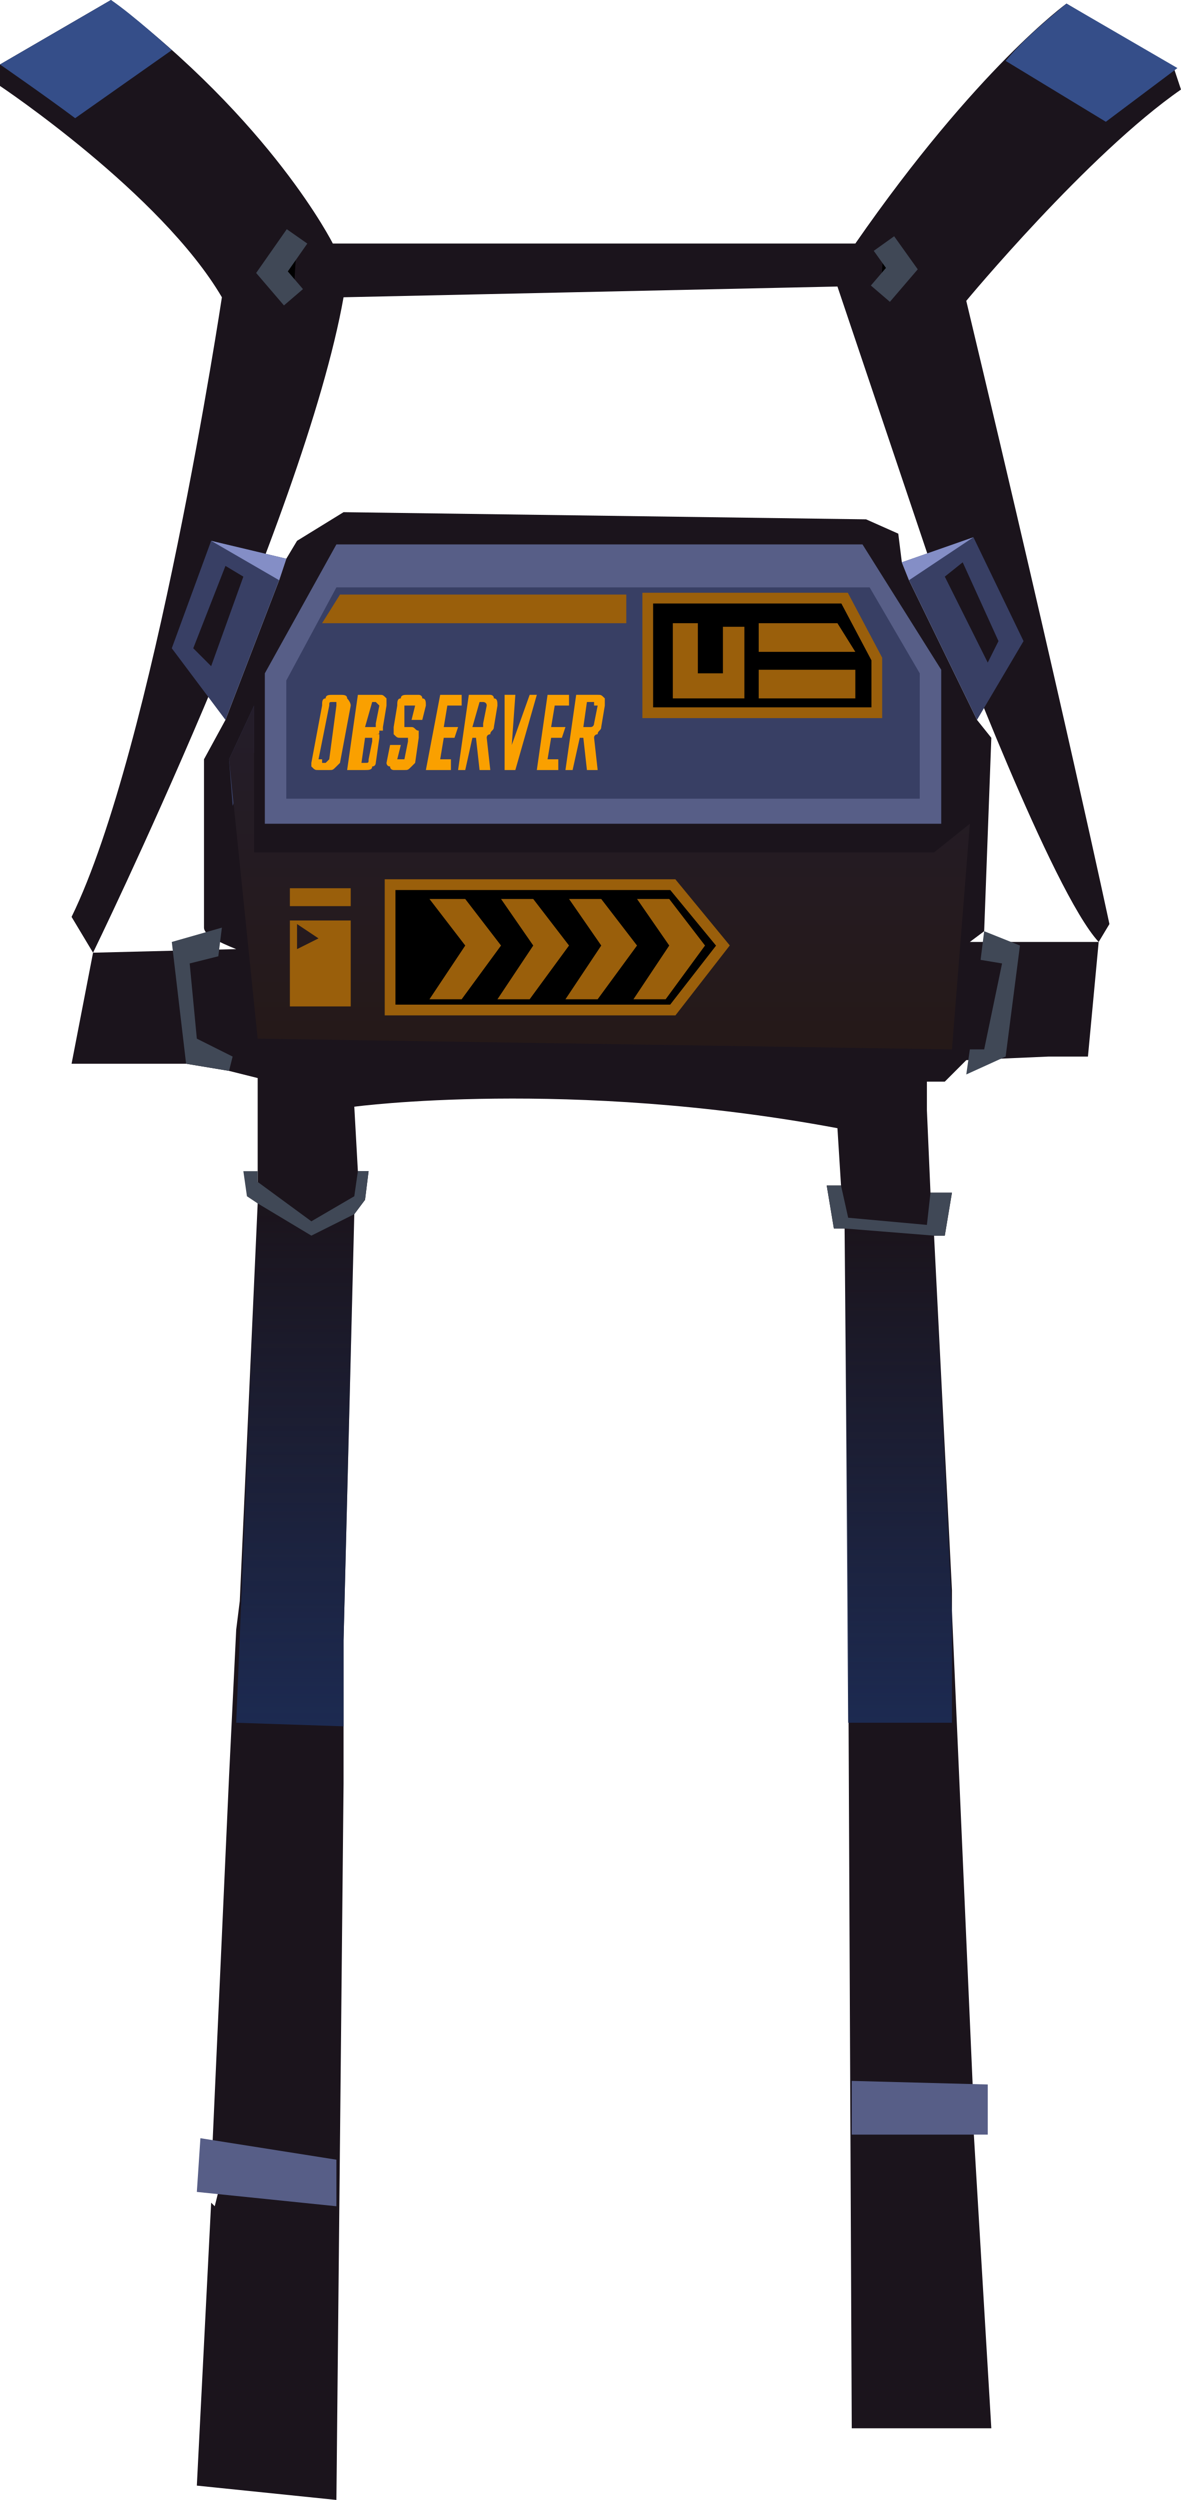 <?xml version="1.0" encoding="UTF-8" standalone="no"?>
<svg
   width="330"
   height="698"
   viewBox="0 0 330 698"
   version="1.1"
   id="svg86"
   sodipodi:docname="cb-layer-0489.svg"
   xmlns:inkscape="http://www.inkscape.org/namespaces/inkscape"
   xmlns:sodipodi="http://sodipodi.sourceforge.net/DTD/sodipodi-0.dtd"
   xmlns="http://www.w3.org/2000/svg"
   xmlns:svg="http://www.w3.org/2000/svg">
  <sodipodi:namedview
     id="namedview88"
     pagecolor="#ffffff"
     bordercolor="#666666"
     borderopacity="1.0"
     inkscape:pageshadow="2"
     inkscape:pageopacity="0.0"
     inkscape:pagecheckerboard="0" />
  <defs
     id="defs17">
    <linearGradient
       x1="114.068"
       y1="431.715"
       x2="114.068"
       y2="290.747"
       id="id-51872"
       gradientTransform="scale(1.468,0.681)"
       gradientUnits="userSpaceOnUse">
      <stop
         stop-color="#251918"
         offset="0%"
         id="stop2" />
      <stop
         stop-color="#241D2A"
         offset="100%"
         id="stop4" />
    </linearGradient>
    <linearGradient
       x1="173.53"
       y1="229.63"
       x2="173.53"
       y2="160.218"
       id="id-51873"
       gradientTransform="scale(0.475,2.103)"
       gradientUnits="userSpaceOnUse">
      <stop
         stop-color="#1C2A51"
         offset="0%"
         id="stop7" />
      <stop
         stop-color="#1C2B52"
         offset="100%"
         stop-opacity="0"
         id="stop9" />
    </linearGradient>
    <linearGradient
       x1="538.335"
       y1="224.734"
       x2="538.335"
       y2="160.391"
       id="id-51874"
       gradientTransform="scale(0.466,2.145)"
       gradientUnits="userSpaceOnUse">
      <stop
         stop-color="#1C2A51"
         offset="0%"
         id="stop12" />
      <stop
         stop-color="#1C2B52"
         offset="100%"
         stop-opacity="0"
         id="stop14" />
    </linearGradient>
  </defs>
  <g
     transform="translate(0,-1)"
     id="id-51875">
    <path
       d="m 234,81 32,95 c 0,0 28,74 41,88 l 3,-5 c 0,0 -13,-61 -40,-174 0,0 34,-41 60,-59 L 328,20 298,2 c 0,0 -25,18 -59,67 H 93 C 93,69 76,35 31,1 L 0,19 v 6 c 0,0 45,30 62,59 0,0 -19,126 -42,173 l 6,10 c 0,0 59,-121 70,-183 z"
       fill="#1b141c"
       id="id-51876" />
    <path
       d="m 259,303 v 8 l 1,23 h 6 l -2,12 h -3 l 5,99 v 6 l 6,137 h -2 l 2,7 v 0 l 5,84 h -39 l -1,-222 -1,-113 h -3 l -2,-12 h 4 l -1,-16 C 159,302 99,310 99,310 l 1,18 h 3 l -1,8 -3,4 -3,119 v 40 l -2,200 -39,-4 4,-79 1,1 2,-8 -3,-1 5,-111 2,-41 1,-8 5,-111 v -35 l -8,-2 -12,-2 H 20 l 6,-31 40,-1 c -5,-2 -9,-4 -9,-6 v -47 l 6,-11 15,-39 2,-6 3,-5 13,-8 146,2 9,4 1,8 2,5 19,39 4,5 -2,54 -4,3 h 36 l -3,32 h -11 l -23,1 -6,6 z"
       fill="#1b141c"
       id="path20" />
    <polygon
       points="55,613 94,617 94,604 56,598 "
       fill="#575e87"
       id="polygon22" />
    <path
       d="m 238,597 h 38 v -14 l -38,-1 c 0,6 0,11 0,15 z"
       fill="#575e87"
       id="path24" />
    <polygon
       points="280,270 275,294 271,294 270,301 281,296 285,265 275,261 274,269 "
       fill="#404856"
       id="polygon26" />
    <polygon
       points="233,344 231,332 235,332 237,341 259,343 260,334 266,334 264,346 261,346 236,344 "
       fill="#404856"
       id="polygon28" />
    <polygon
       points="87,342 72,331 72,328 68,328 69,335 72,337 87,346 99,340 102,336 103,328 100,328 99,335 "
       fill="#404856"
       id="polygon30" />
    <polygon
       points="52,298 48,264 62,260 61,268 53,270 55,291 65,296 64,300 "
       fill="#404856"
       id="polygon32" />
    <polyline
       points="247 69 252 76 246 83"
       stroke="#404856"
       stroke-width="7"
       id="polyline34" />
    <polyline
       points="83 67 76 77 82 84"
       stroke="#404856"
       stroke-width="7"
       id="polyline36" />
    <polygon
       points="241,153 94,153 74,189 74,231 263,231 263,188 "
       fill="#575e87"
       id="polygon38" />
    <path
       d="m 272,151 -20,7 2,5 19,39 13,-22 z m -8,11 5,-4 10,22 -3,6 z"
       fill="#383f64"
       id="id-51887"
       fill-rule="nonzero" />
    <path
       d="m 48,182 15,20 15,-39 2,-6 -21,-5 z m 11,5 -5,-5 9,-23 5,3 z"
       fill="#383f64"
       id="path41"
       fill-rule="nonzero" />
    <polygon
       points="243,165 94,165 80,191 80,224 257,224 257,189 "
       fill="#383f64"
       id="polygon43" />
    <path
       d="m 92,216 c 1,0 1,0 2,-1 0,0 1,-1 1,-1 l 3,-16 c 0,-1 -1,-2 -1,-2 0,-1 -1,-1 -2,-1 h -2 c -1,0 -2,0 -2,1 -1,0 -1,1 -1,2 l -3,16 c 0,0 0,1 0,1 1,1 1,1 2,1 z m -2,-2 c 0,0 0,0 0,-1 -1,0 -1,0 -1,0 l 3,-15 c 0,0 0,0 0,0 0,-1 0,-1 1,-1 h 1 c 0,0 0,0 0,1 0,0 0,0 0,0 l -2,15 c 0,0 0,0 0,0 -1,1 -1,1 -1,1 z m 12,2 c 1,0 2,0 2,-1 1,0 1,-1 1,-1 l 1,-7 c 0,0 0,0 0,0 0,-1 0,-1 0,-1 0,0 0,0 0,0 0,0 0,0 -1,0 1,0 1,0 1,-1 0,0 0,0 0,0 0,0 1,0 1,0 0,-1 0,-1 0,-1 l 1,-6 c 0,-1 0,-2 0,-2 -1,-1 -1,-1 -2,-1 h -6 l -3,21 z m 0,-12 2,-7 h 1 c 0,0 0,0 1,1 0,0 0,0 0,0 l -1,5 c 0,0 0,1 0,1 -1,0 -1,0 -1,0 z m -1,10 1,-7 h 2 c 0,0 0,0 0,0 0,0 0,1 0,1 l -1,5 c 0,0 0,0 0,0 0,1 0,1 -1,1 z m 12,2 c 1,0 1,0 2,-1 0,0 1,-1 1,-1 l 1,-7 c 0,-1 0,-1 0,-2 -1,0 -1,-1 -2,-1 h -2 c 0,0 0,0 0,0 0,0 -1,0 0,0 v -6 c 0,0 1,0 1,0 0,0 0,0 0,0 h 1 c 0,0 1,0 1,0 0,0 0,0 0,0 l -1,4 h 3 l 1,-4 c 0,-1 0,-2 -1,-2 0,-1 -1,-1 -1,-1 h -3 c -1,0 -2,0 -2,1 -1,0 -1,1 -1,2 l -1,6 c 0,1 0,2 0,2 1,1 1,1 2,1 h 2 c 0,0 0,0 0,0 0,0 0,0 0,1 l -1,5 c 0,0 0,0 0,0 0,0 0,0 0,0 h -2 c 0,0 0,0 0,0 0,0 0,0 0,0 l 1,-4 h -3 l -1,5 c 0,0 0,1 1,1 0,1 1,1 1,1 z m 13,0 v -3 h -3 l 1,-6 h 3 l 1,-3 h -4 l 1,-6 h 4 v -3 h -6 l -4,21 z m 4,0 2,-9 h 1 l 1,9 h 3 l -1,-9 c 0,-1 1,-1 1,-1 0,-1 1,-1 1,-2 l 1,-6 c 0,-1 0,-2 -1,-2 0,-1 -1,-1 -1,-1 h -6 l -3,21 z m 2,-12 2,-7 h 1 c 0,0 1,0 1,1 0,0 0,0 0,0 l -1,5 c 0,0 0,1 0,1 -1,0 -1,0 -1,0 z m 12,12 6,-21 h -2 l -5,14 v 0 l 1,-14 h -3 v 21 z m 12,0 v -3 h -3 l 1,-6 h 3 l 1,-3 h -4 l 1,-6 h 4 v -3 h -6 l -3,21 z m 4,0 2,-9 h 1 l 1,9 h 3 l -1,-9 c 0,-1 1,-1 1,-1 0,-1 1,-1 1,-2 l 1,-6 c 0,-1 0,-2 0,-2 -1,-1 -1,-1 -2,-1 h -6 l -3,21 z m 3,-12 1,-7 h 2 c 0,0 0,0 0,1 1,0 1,0 1,0 l -1,5 c 0,0 0,1 -1,1 0,0 0,0 0,0 z"
       fill="#faa000"
       id="id-51890"
       fill-rule="nonzero" />
    <polygon
       points="71,211 71,198 64,213 65,226 "
       fill="#383f64"
       id="polygon46" />
    <polygon
       points="261,239 271,231 266,294 72,291 64,213 71,198 71,239 "
       fill="url(#id-51872)"
       id="polygon48"
       style="fill:url(#id-51872)" />
    <polygon
       points="175,167 175,175 90,175 95,167 "
       fill="#9a5f0b"
       id="polygon50" />
    <polygon
       points="245,185 236,168 181,168 181,200 245,200 "
       stroke="#9a5f0b"
       stroke-width="3"
       id="polygon52" />
    <polygon
       points="195,189 202,189 202,176 208,176 208,196 188,196 188,175 195,175 "
       fill="#9a5f0b"
       id="polygon54" />
    <polygon
       points="239,183 234,175 212,175 212,183 "
       fill="#9a5f0b"
       id="polygon56" />
    <rect
       fill="#9a5f0b"
       width="27"
       height="8"
       x="212"
       y="188"
       id="id-51897" />
    <rect
       fill="#9a5f0b"
       width="17"
       height="5"
       x="81"
       y="249"
       id="rect59" />
    <path
       d="m 81,258 v 24 h 17 v -24 z m 2,8 v -7 l 6,4 z"
       fill="#9a5f0b"
       id="path61"
       fill-rule="nonzero" />
    <polygon
       points="202,265 188,283 109,283 109,248 188,248 "
       stroke="#9a5f0b"
       stroke-width="3"
       id="polygon63" />
    <polygon
       points="197,265 186,280 177,280 187,265 178,252 187,252 "
       fill="#9a5f0b"
       id="polygon65" />
    <polygon
       points="178,265 167,280 158,280 168,265 159,252 168,252 "
       fill="#9a5f0b"
       id="polygon67" />
    <polygon
       points="159,265 148,280 139,280 149,265 140,252 149,252 "
       fill="#9a5f0b"
       id="polygon69" />
    <polygon
       points="140,265 129,280 120,280 130,265 120,252 130,252 "
       fill="#9a5f0b"
       id="polygon71" />
    <polygon
       points="96,459 99,340 87,346 72,337 66,482 96,483 "
       fill="url(#id-51873)"
       id="polygon73"
       style="fill:url(#id-51873)" />
    <polygon
       points="266,451 261,347 236,344 237,482 266,482 "
       fill="url(#id-51874)"
       id="polygon75"
       style="fill:url(#id-51874)" />
    <polygon
       points="252,158 272,151 254,163 "
       fill="#848ec6"
       id="polygon77" />
    <polygon
       points="80,157 59,152 78,163 "
       fill="#848ec6"
       id="polygon79" />
    <path
       d="m 298,2 c -6,5 -12,10 -17,16 l 28,17 20,-15 z"
       fill="#354e89"
       id="path81" />
    <path
       d="m 0,19 c 0,0 13,9 21,15 L 48,15 C 48,15 37,5 31,1 Z"
       fill="#354e89"
       id="path83" />
  </g>
</svg>
